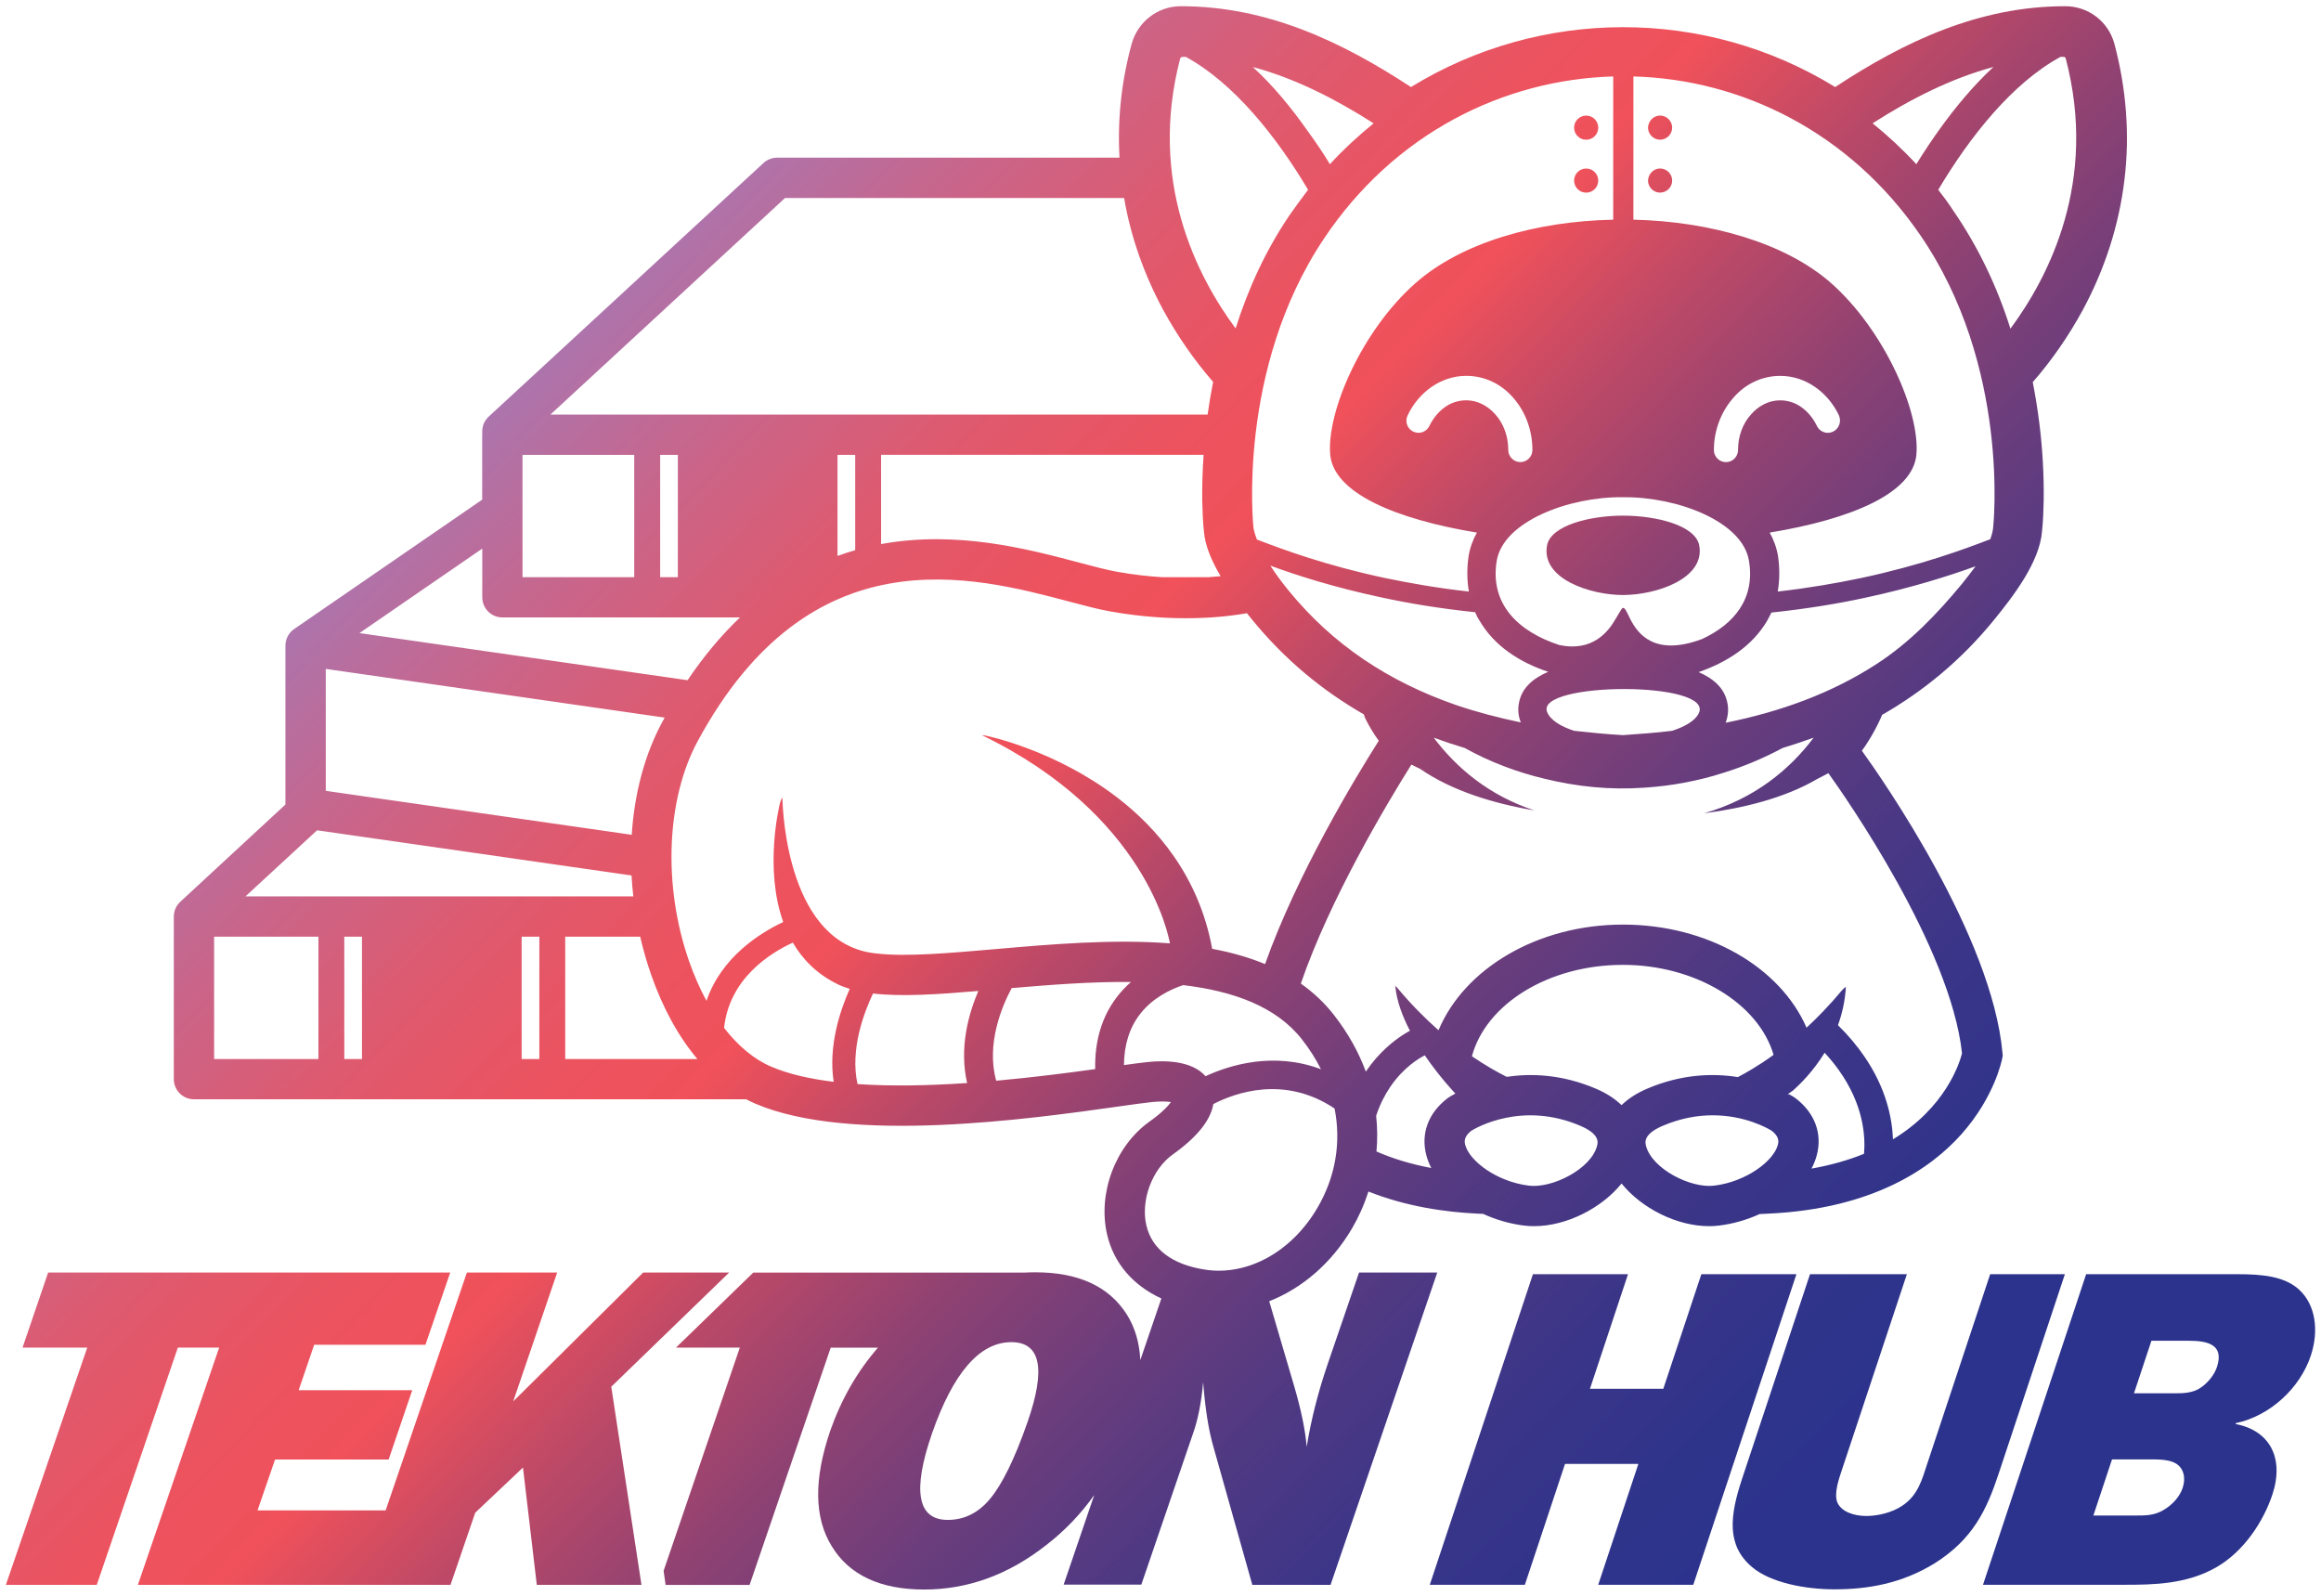 <?xml version="1.0" encoding="utf-8"?>
<!-- Generator: Adobe Illustrator 25.1.0, SVG Export Plug-In . SVG Version: 6.00 Build 0)  -->
<svg version="1.1" xmlns="http://www.w3.org/2000/svg" xmlns:xlink="http://www.w3.org/1999/xlink" x="0px" y="0px"
	 viewBox="0 0 800 550" style="enable-background:new 0 0 800 550;" xml:space="preserve">
<style type="text/css">
	.st0{display:none;}
	.st1{display:inline;}
	.st2{fill:#414042;}
	.st3{fill:#A591C1;}
	.st4{display:inline;opacity:0.15;}
	.st5{fill:none;}
	.st6{fill:#FFFFFF;}
	.st7{display:inline;opacity:0.5;fill:none;}
	.st8{display:inline;opacity:0.5;}
	.st9{fill:#EFE929;}
	.st10{opacity:0.5;}
	.st11{fill:url(#SVGID_1_);}
	.st12{fill:url(#SVGID_2_);}
	.st13{fill:url(#SVGID_3_);}
	.st14{fill:url(#SVGID_4_);}
	.st15{fill:url(#SVGID_5_);}
	.st16{fill:url(#SVGID_6_);}
	.st17{fill:url(#SVGID_7_);}
	.st18{fill:url(#SVGID_8_);}
	.st19{fill:url(#SVGID_9_);}
	.st20{fill:url(#SVGID_10_);}
	.st21{fill:#020202;}
</style>
<g id="Chains" class="st0">
</g>
<g id="MergedChains" class="st0">
</g>
<g id="Layer_1">
</g>
<g id="Layer_4">
	<g>
		<linearGradient id="SVGID_1_" gradientUnits="userSpaceOnUse" x1="-33.988" y1="337.997" x2="483.406" y2="835.298">
			<stop  offset="0" style="stop-color:#A677B4"/>
			<stop  offset="0.013" style="stop-color:#AB75AE"/>
			<stop  offset="0.1" style="stop-color:#C9658A"/>
			<stop  offset="0.181" style="stop-color:#DE5A6F"/>
			<stop  offset="0.254" style="stop-color:#EB5360"/>
			<stop  offset="0.311" style="stop-color:#F0515A"/>
			<stop  offset="0.388" style="stop-color:#BC4967"/>
			<stop  offset="0.465" style="stop-color:#904272"/>
			<stop  offset="0.543" style="stop-color:#6B3D7C"/>
			<stop  offset="0.62" style="stop-color:#4F3983"/>
			<stop  offset="0.698" style="stop-color:#3B3588"/>
			<stop  offset="0.775" style="stop-color:#2F348B"/>
			<stop  offset="0.852" style="stop-color:#2B338C"/>
		</linearGradient>
		<polygon class="st11" points="251.33,438.59 221.69,438.59 176.89,483.01 192.05,438.59 160.93,438.59 132.92,520.58 
			88.76,520.58 94.81,503.03 133.96,503.03 142.09,479.14 102.94,479.14 108.29,463.48 146.65,463.48 155.18,438.59 92.43,438.59 
			84.4,438.59 16.59,438.59 7.77,464.47 30.07,464.47 2.02,546.25 33.35,546.25 61.3,464.47 75.54,464.47 47.52,546.25 
			124.15,546.25 128.61,546.25 155.28,546.25 163.8,521.37 180.26,505.81 185.02,546.25 221.1,546.25 210.69,477.95 		"/>
		<linearGradient id="SVGID_2_" gradientUnits="userSpaceOnUse" x1="241.914" y1="50.947" x2="759.308" y2="548.248">
			<stop  offset="0" style="stop-color:#A677B4"/>
			<stop  offset="0.013" style="stop-color:#AB75AE"/>
			<stop  offset="0.1" style="stop-color:#C9658A"/>
			<stop  offset="0.181" style="stop-color:#DE5A6F"/>
			<stop  offset="0.254" style="stop-color:#EB5360"/>
			<stop  offset="0.311" style="stop-color:#F0515A"/>
			<stop  offset="0.388" style="stop-color:#BC4967"/>
			<stop  offset="0.465" style="stop-color:#904272"/>
			<stop  offset="0.543" style="stop-color:#6B3D7C"/>
			<stop  offset="0.62" style="stop-color:#4F3983"/>
			<stop  offset="0.698" style="stop-color:#3B3588"/>
			<stop  offset="0.775" style="stop-color:#2F348B"/>
			<stop  offset="0.852" style="stop-color:#2B338C"/>
		</linearGradient>
		<path class="st12" d="M468.43,438.59l-10.9,31.82c-3.27,9.62-5.65,19.03-7.14,28.25c-0.5-5.95-1.98-12.89-4.26-20.72l-8.66-29.46
			c11.38-4.46,21.58-13.2,28.6-25.19c2.21-3.78,4.13-8.03,5.59-12.62c13.04,5.19,26.59,7.12,37.75,7.63l1.8,0.08
			c4.38,2.01,9.19,3.43,14.14,4.03c1.12,0.14,2.27,0.2,3.42,0.2c11.15,0,23.27-6.19,30.15-14.7c6.88,8.51,19,14.7,30.15,14.7
			c1.15,0,2.3-0.07,3.42-0.2c4.91-0.6,9.68-1.99,14.03-3.98l2.9-0.13c36.43-1.67,56.35-15.82,66.65-27.39
			c11.47-12.89,13.95-25.61,14.05-26.15l0.18-0.94l-0.09-0.96c-3.65-40.23-41.36-94.26-48.46-104.12c0.75-1,1.46-2.04,2.12-3.13
			c1.59-2.48,2.97-5.06,4.16-7.63c0.2-0.5,0.5-1.09,0.69-1.59c14.18-8.13,27.26-18.83,38.56-32.71
			c6.54-8.03,15.66-19.83,16.55-30.43c0.4-3.57,0.5-7.24,0.59-10.9c0.1-8.82-0.4-17.65-1.49-26.37c-0.59-4.86-1.39-9.62-2.28-14.27
			c6.64-7.63,12.39-15.96,17.25-24.88c7.53-13.98,12.49-29.14,14.37-45.01c1.88-15.56,0.59-31.42-3.47-46.69
			c-2.08-7.73-9.02-12.99-16.95-12.99c-29.74,0-55.51,12.19-79.3,27.86c-44.81-27.56-101.51-27.46-146.22,0
			c-23.89-15.66-49.57-27.86-79.3-27.86c-7.93,0-14.77,5.25-16.95,12.89c-3.51,12.79-4.97,26.07-4.21,39.31h-118
			c-1.74,0-3.42,0.66-4.71,1.84l-94.72,87.42c-1.63,1.5-2.37,3.6-2.21,5.65c-0.01,0.18-0.03,0.36-0.03,0.55v22.41l-64.81,44.59
			c0,0-0.01,0-0.01,0.01c-0.05,0.04-0.1,0.08-0.15,0.11c-0.15,0.11-0.3,0.22-0.43,0.34c-0.01,0.01-0.01,0.01-0.02,0.01
			c-0.04,0.04-0.08,0.08-0.12,0.11c-0.14,0.12-0.27,0.25-0.39,0.38c-0.04,0.05-0.09,0.1-0.13,0.15c-0.12,0.13-0.23,0.27-0.34,0.4
			c-0.04,0.06-0.08,0.12-0.12,0.18c-0.1,0.14-0.19,0.27-0.28,0.41c-0.04,0.07-0.08,0.14-0.12,0.21c-0.08,0.14-0.15,0.27-0.21,0.41
			c-0.04,0.08-0.07,0.16-0.11,0.24c-0.06,0.13-0.11,0.27-0.16,0.4c-0.03,0.09-0.06,0.18-0.09,0.27c-0.04,0.13-0.08,0.27-0.11,0.4
			c-0.02,0.1-0.05,0.19-0.07,0.29c-0.03,0.14-0.05,0.28-0.07,0.43c-0.01,0.09-0.03,0.18-0.04,0.27c-0.02,0.17-0.02,0.35-0.03,0.53
			c0,0.05-0.01,0.1-0.01,0.16v0.06c0,0,0,0.01,0,0.01v54.71L62.15,310.8c-0.03,0.03-0.06,0.06-0.09,0.09
			c-0.09,0.09-0.18,0.18-0.27,0.28c-0.07,0.08-0.14,0.15-0.21,0.23c-0.08,0.09-0.15,0.18-0.22,0.28c-0.07,0.09-0.14,0.17-0.2,0.26
			c-0.06,0.09-0.12,0.19-0.18,0.28c-0.06,0.1-0.12,0.19-0.18,0.29c-0.06,0.1-0.1,0.2-0.16,0.3c-0.05,0.1-0.1,0.2-0.14,0.3
			c-0.05,0.11-0.09,0.22-0.13,0.33c-0.04,0.1-0.07,0.19-0.11,0.29c-0.04,0.12-0.07,0.23-0.1,0.35c-0.03,0.1-0.05,0.2-0.08,0.3
			c-0.03,0.12-0.05,0.23-0.06,0.35c-0.02,0.11-0.04,0.22-0.05,0.33c-0.01,0.11-0.02,0.22-0.03,0.33c-0.01,0.12-0.02,0.25-0.02,0.37
			c0,0.04-0.01,0.09-0.01,0.13v56.05c0,3.83,3.11,6.94,6.94,6.94h190.33c1.03,0.53,2.06,1.04,3.11,1.49
			c32.7,14.04,94.98,5.26,124.91,1.04c5.19-0.73,9.29-1.31,11.91-1.58c3.06-0.31,5.17-0.2,6.5,0.01c-1.07,1.47-3.27,3.79-7.39,6.72
			c-11.82,8.4-17.96,24.82-14.6,39.04c2.33,9.86,8.94,17.46,18.68,21.93l-7.26,21.25c-0.28-5.94-1.81-11.18-4.63-15.7
			c-6.15-9.71-16.65-14.57-31.62-14.57c-1.23,0-2.44,0.04-3.65,0.1h-93.5L233,464.47H255l-26.27,76.93l0.69,4.86h28.95l27.96-81.78
			h16.28c-7.2,8.29-12.66,17.84-16.48,28.75c-5.65,16.65-5.55,29.84,0.59,39.75c6.05,9.91,16.75,14.87,31.82,14.87
			c14.97,0,29.05-5.06,42.13-15.37c6.36-4.92,11.85-10.66,16.49-17.19l-10.54,30.87h26.77l17.84-52.14
			c1.69-4.76,2.87-10.71,3.47-17.65c0.69,8.82,1.78,16.26,3.57,22.4l13.38,47.48h26.96l36.78-107.66H468.43z M354.13,490.24
			c-4.46,12.79-8.82,21.51-12.89,26.37c-4.06,4.86-8.92,7.24-14.57,7.24c-10.41,0-12.29-9.91-5.45-29.74
			c7.34-21.02,16.46-31.52,27.36-31.52C358.69,462.58,360.58,471.8,354.13,490.24z M501.62,376.91c-1.37,0.73-2.19,1.26-2.35,1.37
			l-0.36,0.26c-6.64,5.07-9.29,12.27-7.25,19.76c0.39,1.45,0.96,2.87,1.67,4.26c-7.26-1.36-13.52-3.33-18.89-5.69
			c0.36-3.98,0.34-8.11-0.11-12.33c1.32-3.97,3.04-7.27,4.89-9.98c4.7-6.88,10.18-9.98,11.88-10.82
			c5.24,7.68,10.52,13.14,10.52,13.14l-0.04,0C501.6,376.9,501.61,376.91,501.62,376.91z M550.45,395.02
			c-2.13,7.92-15.43,14.61-23.44,13.63c-11.06-1.34-20.45-8.45-21.96-13.99c-0.38-1.4-0.39-2.97,2.08-4.93
			c1.75-1.08,17.61-10.27,37.6-1.7C551.55,390.95,550.78,393.8,550.45,395.02z M558.91,380.9c-2.27-2.2-5.19-4.11-8.71-5.62
			c-11.69-5.01-22.34-5.41-30.86-4.13c-3.37-1.68-7.46-4-12-7.1c4.83-17.94,26.33-31.5,52.06-31.5c25.01,0,46.76,13.32,51.91,31.02
			c-2.75,1.99-5.27,3.63-7.45,4.94c-1.76,1.05-3.38,1.95-4.86,2.72c-8.6-1.37-19.45-1.07-31.39,4.05
			C564.1,376.79,561.18,378.69,558.91,380.9z M612.77,394.66c-1.51,5.54-10.9,12.65-21.96,13.99c-8.01,0.98-21.31-5.72-23.44-13.63
			c-0.33-1.22-1.09-4.07,5.72-6.99c6.26-2.68,12.1-3.63,17.24-3.63c11.2,0,19.02,4.5,20.37,5.34
			C613.16,391.69,613.15,393.26,612.77,394.66z M642.49,397.67c-5.21,2.12-11.21,3.88-18.1,5.1c0.76-1.46,1.37-2.95,1.78-4.47
			c2.04-7.49-0.6-14.69-7.25-19.76l-0.36-0.26c-0.14-0.1-0.79-0.52-1.89-1.12l-0.63,0.32c0,0,0.18-0.13,0.5-0.39
			c-0.06-0.03-0.12-0.06-0.18-0.09c0.53-0.36,1.06-0.72,1.59-1.1c2.5-2.2,7.03-6.65,10.96-13.06c1.8,1.95,3.38,3.89,4.76,5.8
			C642.36,380.71,643.02,391.7,642.49,397.67z M676.27,363.06c-0.99,3.82-5.9,18.75-23.8,29.62c-0.29-7.55-2.45-17.73-9.84-28.53
			c-2.44-3.56-5.43-7.19-9.12-10.81c1.44-3.98,2.46-8.4,2.73-13.23c-0.5,0.35-0.97,0.76-1.38,1.25c-4.15,4.97-8.26,9.22-12.18,12.85
			c-9.12-20.91-34.12-35.54-63.27-35.54c-29.6,0-54.77,15.29-63.58,36.42c-4.59-4.04-9.35-8.81-14.08-14.47
			c-0.26-0.31-0.54-0.58-0.83-0.83c0.45,5.12,2.45,10.48,5.06,15.47c-2.52,1.35-7.17,4.31-11.74,9.56
			c-1.18,1.35-2.34,2.85-3.47,4.52c-2.41-6.55-6.01-13.16-11.08-19.64c-3.29-4.2-7.11-7.72-11.32-10.7
			c10.04-29.24,29.64-61.99,38.11-75.48c1.82,0.96,2.94,1.43,2.94,1.43c11,7.63,25.38,11.99,39.45,14.37
			c-15.66-5.15-26.86-14.67-34.7-25.08c3.47,1.29,7.04,2.48,10.71,3.57c8.53,4.76,17.94,8.33,27.56,10.61
			c11.4,2.78,22.6,3.87,34.2,3.07c9.32-0.59,18.54-2.28,27.46-5.15c7.63-2.38,14.37-5.35,20.32-8.53c3.57-1.09,7.14-2.28,10.71-3.57
			c-8.33,11.1-20.52,21.11-37.77,26.07c13.58-1.78,27.76-5.25,38.96-11.8l3.89-2.02C635.8,274.29,672.32,326.33,676.27,363.06z
			 M533.63,231.55c-5.15,2.18-9.22,5.55-10.11,10.9c-0.4,2.08-0.2,4.26,0.59,6.34c0,0,0.1,0.1,0.1,0.2
			c-7.63-1.59-15.27-3.57-22.5-6.05c-23.1-8.03-42.33-20.72-57.6-39.45c-2.58-3.17-4.66-6.05-6.25-8.53
			c9.22,3.37,21.81,7.43,38.07,10.9c9.52,2.08,20.32,3.87,32.52,5.15c0.4,0.99,0.89,1.98,1.49,2.87
			C515.1,222.73,523.82,228.28,533.63,231.55z M505.38,137.97c-2.58,0-5.15,0.79-7.24,2.28c-2.28,1.59-4.16,3.87-5.45,6.54
			c-0.99,2.08-3.47,2.97-5.55,1.98c-2.08-0.99-2.97-3.47-1.98-5.55c1.88-4.06,4.86-7.53,8.33-9.91c3.47-2.38,7.53-3.77,11.9-3.77
			c6.44,0,12.19,2.87,16.26,7.63c4.06,4.66,6.54,11,6.54,17.94c0,2.28-1.88,4.16-4.16,4.16s-4.16-1.88-4.16-4.16
			c0-4.86-1.69-9.22-4.46-12.29C512.82,139.86,509.25,137.97,505.38,137.97z M585.48,245.93c-1.29,2.58-4.86,4.56-9.12,5.95
			c-5.55,0.69-11.3,1.09-16.95,1.49c-5.65-0.3-11.3-0.89-16.85-1.49c-4.56-1.49-8.23-3.67-9.32-6.54
			C529.27,234.92,591.33,234.62,585.48,245.93z M676.18,201.32c-8.62,10.41-17.94,20.12-29.24,27.46
			c-15.66,10.21-33.41,16.55-52.14,20.32c0.79-2.18,1.09-4.56,0.59-6.84c-0.99-5.15-4.86-8.43-9.91-10.61
			c9.71-3.37,18.44-8.92,23.59-17.65c0.59-0.99,0.99-1.88,1.49-2.87c12.09-1.29,23-3.07,32.51-5.15
			c16.16-3.47,28.75-7.53,37.87-10.81C679.46,197.15,677.87,199.24,676.18,201.32z M599.06,155.12c0,2.28-1.88,4.16-4.16,4.16
			s-4.16-1.88-4.16-4.16c0-6.94,2.58-13.28,6.64-17.94c4.06-4.76,9.81-7.63,16.26-7.63c4.36,0,8.43,1.39,11.9,3.77
			c3.47,2.38,6.44,5.85,8.33,9.91c0.89,2.08,0,4.56-2.08,5.55c-2.08,0.99-4.56,0.1-5.55-1.98c-1.29-2.68-3.17-4.96-5.45-6.54
			c-2.08-1.49-4.66-2.28-7.24-2.28c-3.87,0-7.43,1.88-10.01,4.86C600.75,145.9,599.06,150.26,599.06,155.12z M710.19,19.61
			c0.5,0,0.89,0,1.39,0c0.1,0.1,0.3,0.3,0.4,0.4c11.2,42.43-5.75,75.34-19.03,93.28c-4.56-14.47-11.1-28.25-19.73-40.74
			c-1.59-2.48-3.37-4.86-5.15-7.14C678.96,47.07,693.63,28.63,710.19,19.61z M687.09,23.08c-6.94,6.44-13.18,13.98-18.44,21.31
			c-2.87,3.97-5.55,8.03-8.13,12.19c-4.76-5.15-9.81-9.81-15.07-14.08C658.44,34.18,672.42,27.04,687.09,23.08z M562.98,26.35
			c37.27,0.99,74.35,19.13,98.64,54.32c31.52,45.5,25.38,101.11,25.38,101.11c-0.1,1.29-0.5,2.68-0.99,4.06
			c-9.02,3.47-23.69,8.92-44.51,13.38c-8.53,1.78-18.14,3.47-28.75,4.66c0.69-3.97,0.69-8.13,0.1-12.19
			c-0.5-2.97-1.49-5.65-2.87-8.13c28.25-4.66,49.37-13.58,50.56-26.86c1.29-14.77-11-42.82-29.34-59.08
			c-15.86-13.98-41.83-21.31-68.2-21.91V26.35z M559.41,171.38h0.1c18.54-0.2,41.14,8.33,43.32,21.91
			c2.18,12.99-5.06,21.81-16.16,26.96c-16.46,6.15-22.21-1.88-24.78-6.94c-1.19-2.48-1.78-3.77-2.38-3.77c-0.1,0-0.1,0-0.2,0
			c-0.4,0.2-0.99,1.39-2.38,3.67c-2.58,4.56-8.03,11.5-19.43,9.12c-13.98-4.56-24.09-13.98-21.61-29.05
			c2.28-13.58,24.88-22.11,43.42-21.91H559.41z M556.04,26.35v49.37c-26.37,0.5-52.34,7.83-68.2,21.91
			c-18.44,16.26-30.63,44.31-29.34,59.08c1.19,13.18,22.4,22.21,50.56,26.86c-1.39,2.48-2.38,5.15-2.87,8.13
			c-0.59,4.06-0.59,8.23,0.1,12.19c-10.71-1.19-20.22-2.87-28.85-4.66c-20.52-4.36-35.19-9.81-44.21-13.28
			c-1.09-2.78-1.19-4.16-1.19-4.16s-5.95-54.32,24.29-99.53C480.5,46.08,518.07,27.44,556.04,26.35z M473.46,42.51
			c-5.25,4.26-10.31,8.92-15.07,14.08c-2.48-4.16-5.25-8.13-8.13-12.09c-5.25-7.43-11.4-14.97-18.44-21.41
			C446.5,27.04,460.38,34.18,473.46,42.51z M406.85,19.91c0.2,0,0.4-0.2,0.5-0.3c0.5,0,0.89,0,1.39,0
			c16.55,9.02,31.23,27.46,42.13,45.8c-2.18,2.87-4.36,5.85-6.44,8.82c-8.13,11.99-14.18,25.18-18.54,38.96
			C412.59,95.25,395.64,62.34,406.85,19.91z M414.38,172.47c0.1,3.47,0.2,7.14,0.59,10.71c0.38,4.94,2.72,10.3,5.76,15.41
			c-1.28,0.13-2.7,0.25-4.22,0.35h-15.9c-4.77-0.29-9.99-0.87-15.57-1.87c-3.5-0.63-7.93-1.8-13.05-3.16
			c-17.72-4.7-42-11.13-68.07-6.43c-0.08,0.01-0.15,0.03-0.23,0.04v-30.76h111.17C414.5,162,414.32,167.23,414.38,172.47z
			 M270.59,68.24h116.86c2.3,13.45,6.95,26.46,13.44,38.51c4.86,8.92,10.61,17.25,17.25,24.88c-0.75,3.73-1.38,7.51-1.9,11.26
			H189.72L270.59,68.24z M294.77,156.77v32.85c-2.06,0.59-4.1,1.26-6.1,1.99v-34.83H294.77z M233.64,156.77v42.17h-6.1v-42.17
			H233.64z M180.1,156.77h38.51v42.17H180.1V156.77z M166.23,189.08v16.79c0,3.83,3.11,6.94,6.94,6.94h81.88
			c-6.47,6.16-12.49,13.38-18.07,21.63L123.91,218.2L166.23,189.08z M112.29,230.55l116.82,16.78c-0.27,0.49-0.55,0.98-0.82,1.47
			c-6.1,11.27-9.63,24.71-10.55,38.92l-105.45-15.15V230.55z M109.29,286.17l108.39,15.57c0.13,2.4,0.33,4.8,0.61,7.21H84.61
			L109.29,286.17z M109.74,365.01H73.8v-42.17h35.95V365.01z M124.77,365.01h-6.1v-42.17h6.1V365.01z M185.9,365.01h-6.1v-42.17h6.1
			V365.01z M194.82,365.01v-42.17h25.84c1,4.35,2.23,8.67,3.71,12.93c4.05,11.64,9.5,21.51,16.01,29.25H194.82z M237.48,331.2
			c-9.03-25.97-7.84-55.72,3.02-75.79c38.82-71.72,94.6-56.93,127.93-48.1c5.42,1.44,10.1,2.68,14.16,3.41
			c11.54,2.07,21.71,2.53,29.85,2.31c7.86-0.21,13.84-1.05,17.34-1.68c0.6,0.75,1.19,1.48,1.75,2.16
			c11.4,13.98,24.39,24.58,38.56,32.71c0.1,0.5,0.4,1.09,0.59,1.59c1.33,2.66,2.85,5.18,4.55,7.5c-8.3,13.1-28.17,45.98-39.19,76.97
			c-5.68-2.36-11.8-4.06-18.22-5.26c-4.61-25.14-19.21-41.83-32.94-52.31c-21.1-16.11-44.13-20.96-45.1-21.16
			c-0.43-0.09-0.86-0.13-1.29-0.14c56.4,27.33,64.32,69.22,64.73,71.65c0.01,0.03,0.01,0.06,0.02,0.08c0,0,0,0-0.01,0
			c0,0.02,0,0.03,0,0.03l-0.05-0.03c-19.69-1.53-40.92,0.31-59.99,1.97c-15.92,1.39-31.16,2.71-40.99,1.52c-0.03,0-0.05,0-0.08,0
			c-30.43-2.95-32.33-48.18-32.45-53.82c-0.37,0.6-0.66,1.27-0.84,1.99c-0.32,1.31-5.43,22.66,1.13,40.98
			c-8.19,3.87-21.35,12.18-26.45,27.17C241.25,340.77,239.21,336.18,237.48,331.2z M287.35,372.86c-8.18-1-15.58-2.67-21.57-5.24
			c-5.86-2.51-11.37-7.11-16.21-13.35c1.83-16.92,15.62-25.67,23.7-29.38c3.37,5.78,8.33,10.87,15.51,14.36
			c1.27,0.62,2.65,1.13,4.11,1.57C289.63,348.1,285.43,360.46,287.35,372.86z M333.34,373.28c-12.69,0.86-25.8,1.18-37.77,0.36
			c-2.66-11.93,2.31-24.87,5.34-31.22c9.65,1.13,21.97,0.34,36.3-0.87C333.77,349.58,330.58,361.21,333.34,373.28z M385.1,343.45
			c-5.27,6.8-7.81,15.2-7.61,25.03c-9.22,1.28-21.2,2.84-34.12,4c-3.51-12.65,1.94-25.59,5.33-31.92
			c13.28-1.14,27.49-2.25,41.12-2.11C388.16,339.91,386.57,341.56,385.1,343.45z M395.7,366.03c-2.09,0.21-4.88,0.59-8.3,1.06
			c0.06-6.96,1.9-12.83,5.49-17.5c4.33-5.63,10.47-8.57,14.92-10.06c17.14,2.04,32.02,7.3,40.96,18.72
			c2.59,3.31,4.77,6.75,6.54,10.27c-16.27-6.12-31.36-1.49-39.79,2.4C410.74,365.49,401.41,365.44,395.7,366.03z M395.14,422.4
			c-2.05-8.66,1.96-19.44,9.13-24.53c9.59-6.82,13.17-12.69,13.94-17.34c7.47-3.87,24.47-10.05,41.79,1.53
			c2.3,11.61,0.38,23.49-5.91,34.23c-8.9,15.2-24.12,23.57-38.76,21.3C404.06,435.85,397.08,430.6,395.14,422.4z"/>
		<linearGradient id="SVGID_3_" gradientUnits="userSpaceOnUse" x1="172.044" y1="123.639" x2="689.438" y2="620.941">
			<stop  offset="0" style="stop-color:#A677B4"/>
			<stop  offset="0.013" style="stop-color:#AB75AE"/>
			<stop  offset="0.1" style="stop-color:#C9658A"/>
			<stop  offset="0.181" style="stop-color:#DE5A6F"/>
			<stop  offset="0.254" style="stop-color:#EB5360"/>
			<stop  offset="0.311" style="stop-color:#F0515A"/>
			<stop  offset="0.388" style="stop-color:#BC4967"/>
			<stop  offset="0.465" style="stop-color:#904272"/>
			<stop  offset="0.543" style="stop-color:#6B3D7C"/>
			<stop  offset="0.62" style="stop-color:#4F3983"/>
			<stop  offset="0.698" style="stop-color:#3B3588"/>
			<stop  offset="0.775" style="stop-color:#2F348B"/>
			<stop  offset="0.852" style="stop-color:#2B338C"/>
		</linearGradient>
		<polygon class="st13" points="586.42,439.17 573.31,478.65 548.03,478.65 561.14,439.17 528.37,439.17 492.82,546.21 
			525.59,546.21 539.43,504.55 564.71,504.55 550.87,546.21 583.64,546.21 619.19,439.17 		"/>
		<linearGradient id="SVGID_4_" gradientUnits="userSpaceOnUse" x1="222.436" y1="71.212" x2="739.831" y2="568.513">
			<stop  offset="0" style="stop-color:#A677B4"/>
			<stop  offset="0.013" style="stop-color:#AB75AE"/>
			<stop  offset="0.1" style="stop-color:#C9658A"/>
			<stop  offset="0.181" style="stop-color:#DE5A6F"/>
			<stop  offset="0.254" style="stop-color:#EB5360"/>
			<stop  offset="0.311" style="stop-color:#F0515A"/>
			<stop  offset="0.388" style="stop-color:#BC4967"/>
			<stop  offset="0.465" style="stop-color:#904272"/>
			<stop  offset="0.543" style="stop-color:#6B3D7C"/>
			<stop  offset="0.62" style="stop-color:#4F3983"/>
			<stop  offset="0.698" style="stop-color:#3B3588"/>
			<stop  offset="0.775" style="stop-color:#2F348B"/>
			<stop  offset="0.852" style="stop-color:#2B338C"/>
		</linearGradient>
		<path class="st14" d="M711.72,439.17h-25.75l-21.76,65.54c-1.66,4.99-3.06,10.61-8.46,14.2c-3.64,2.5-8.68,3.59-12.43,3.59
			c-4.21,0-8.74-1.4-10.1-4.84c-1.1-3.28,0.67-8.11,1.86-11.7l22.18-66.79h-33.39l-23.42,70.53c-4.25,12.8-5.43,22.94,3.47,30.43
			c6.46,5.46,18.53,7.65,28.36,7.65c11.23,0,23.09-1.87,34.68-9.05c13.04-8.27,17.77-18.26,21.91-30.74L711.72,439.17z"/>
		<linearGradient id="SVGID_5_" gradientUnits="userSpaceOnUse" x1="258.098" y1="34.108" x2="775.493" y2="531.41">
			<stop  offset="0" style="stop-color:#A677B4"/>
			<stop  offset="0.013" style="stop-color:#AB75AE"/>
			<stop  offset="0.1" style="stop-color:#C9658A"/>
			<stop  offset="0.181" style="stop-color:#DE5A6F"/>
			<stop  offset="0.254" style="stop-color:#EB5360"/>
			<stop  offset="0.311" style="stop-color:#F0515A"/>
			<stop  offset="0.388" style="stop-color:#BC4967"/>
			<stop  offset="0.465" style="stop-color:#904272"/>
			<stop  offset="0.543" style="stop-color:#6B3D7C"/>
			<stop  offset="0.62" style="stop-color:#4F3983"/>
			<stop  offset="0.698" style="stop-color:#3B3588"/>
			<stop  offset="0.775" style="stop-color:#2F348B"/>
			<stop  offset="0.852" style="stop-color:#2B338C"/>
		</linearGradient>
		<path class="st15" d="M792.6,444.63c-5.1-4.84-13.17-5.46-21.28-5.46h-52.27L683.5,546.21h49c9.67,0,21.27-0.16,31.51-6.09
			c9.46-5.46,16.16-15.76,19.22-24.97c4.25-12.8-1.07-22.16-12.67-24.34l0.1-0.31c11.75-2.5,22.09-12.01,25.82-23.25
			C799.38,458.52,798.07,449.78,792.6,444.63z M752.32,512.82c-0.98,2.97-3.48,5.77-6.39,7.49c-3.38,2.18-6.92,2.03-10.19,2.03
			h-14.2l6.43-19.35h12.95c2.96,0,6.71,0,9.05,1.4C752.57,505.95,753.51,509.23,752.32,512.82z M764.13,471.16
			c-0.83,2.5-2.8,5.15-5.45,7.02c-3.07,2.18-6.76,2.03-9.88,2.03h-13.26l6.01-18.1h12.8C760.58,462.11,766.77,463.2,764.13,471.16z"
			/>
		<linearGradient id="SVGID_6_" gradientUnits="userSpaceOnUse" x1="324.768" y1="-35.255" x2="842.162" y2="462.047">
			<stop  offset="0" style="stop-color:#A677B4"/>
			<stop  offset="0.013" style="stop-color:#AB75AE"/>
			<stop  offset="0.1" style="stop-color:#C9658A"/>
			<stop  offset="0.181" style="stop-color:#DE5A6F"/>
			<stop  offset="0.254" style="stop-color:#EB5360"/>
			<stop  offset="0.311" style="stop-color:#F0515A"/>
			<stop  offset="0.388" style="stop-color:#BC4967"/>
			<stop  offset="0.465" style="stop-color:#904272"/>
			<stop  offset="0.543" style="stop-color:#6B3D7C"/>
			<stop  offset="0.62" style="stop-color:#4F3983"/>
			<stop  offset="0.698" style="stop-color:#3B3588"/>
			<stop  offset="0.775" style="stop-color:#2F348B"/>
			<stop  offset="0.852" style="stop-color:#2B338C"/>
		</linearGradient>
		<path class="st16" d="M559.41,205.08h0.1h0.2c11.2-0.1,28.15-5.65,25.97-17.15c-1.39-6.94-14.97-10.21-26.27-10.21
			c-11.2,0-24.78,3.27-26.17,10.21C531.06,199.53,548.21,205.08,559.41,205.08z"/>
		<linearGradient id="SVGID_7_" gradientUnits="userSpaceOnUse" x1="403.99" y1="-117.677" x2="921.384" y2="379.624">
			<stop  offset="0" style="stop-color:#A677B4"/>
			<stop  offset="0.013" style="stop-color:#AB75AE"/>
			<stop  offset="0.1" style="stop-color:#C9658A"/>
			<stop  offset="0.181" style="stop-color:#DE5A6F"/>
			<stop  offset="0.254" style="stop-color:#EB5360"/>
			<stop  offset="0.311" style="stop-color:#F0515A"/>
			<stop  offset="0.388" style="stop-color:#BC4967"/>
			<stop  offset="0.465" style="stop-color:#904272"/>
			<stop  offset="0.543" style="stop-color:#6B3D7C"/>
			<stop  offset="0.62" style="stop-color:#4F3983"/>
			<stop  offset="0.698" style="stop-color:#3B3588"/>
			<stop  offset="0.775" style="stop-color:#2F348B"/>
			<stop  offset="0.852" style="stop-color:#2B338C"/>
		</linearGradient>
		<path class="st17" d="M572.2,39.83c-2.28,0-4.06,1.88-4.16,4.16c0,2.28,1.88,4.16,4.16,4.16s4.16-1.88,4.16-4.16
			C576.36,41.72,574.48,39.83,572.2,39.83z"/>
		<linearGradient id="SVGID_8_" gradientUnits="userSpaceOnUse" x1="382.643" y1="-95.468" x2="900.037" y2="401.833">
			<stop  offset="0" style="stop-color:#A677B4"/>
			<stop  offset="0.013" style="stop-color:#AB75AE"/>
			<stop  offset="0.1" style="stop-color:#C9658A"/>
			<stop  offset="0.181" style="stop-color:#DE5A6F"/>
			<stop  offset="0.254" style="stop-color:#EB5360"/>
			<stop  offset="0.311" style="stop-color:#F0515A"/>
			<stop  offset="0.388" style="stop-color:#BC4967"/>
			<stop  offset="0.465" style="stop-color:#904272"/>
			<stop  offset="0.543" style="stop-color:#6B3D7C"/>
			<stop  offset="0.62" style="stop-color:#4F3983"/>
			<stop  offset="0.698" style="stop-color:#3B3588"/>
			<stop  offset="0.775" style="stop-color:#2F348B"/>
			<stop  offset="0.852" style="stop-color:#2B338C"/>
		</linearGradient>
		<circle class="st18" cx="546.72" cy="62.24" r="4.16"/>
		<linearGradient id="SVGID_9_" gradientUnits="userSpaceOnUse" x1="391.756" y1="-104.949" x2="909.15" y2="392.352">
			<stop  offset="0" style="stop-color:#A677B4"/>
			<stop  offset="0.013" style="stop-color:#AB75AE"/>
			<stop  offset="0.1" style="stop-color:#C9658A"/>
			<stop  offset="0.181" style="stop-color:#DE5A6F"/>
			<stop  offset="0.254" style="stop-color:#EB5360"/>
			<stop  offset="0.311" style="stop-color:#F0515A"/>
			<stop  offset="0.388" style="stop-color:#BC4967"/>
			<stop  offset="0.465" style="stop-color:#904272"/>
			<stop  offset="0.543" style="stop-color:#6B3D7C"/>
			<stop  offset="0.62" style="stop-color:#4F3983"/>
			<stop  offset="0.698" style="stop-color:#3B3588"/>
			<stop  offset="0.775" style="stop-color:#2F348B"/>
			<stop  offset="0.852" style="stop-color:#2B338C"/>
		</linearGradient>
		<circle class="st19" cx="546.72" cy="44" r="4.16"/>
		<linearGradient id="SVGID_10_" gradientUnits="userSpaceOnUse" x1="394.877" y1="-108.196" x2="912.271" y2="389.105">
			<stop  offset="0" style="stop-color:#A677B4"/>
			<stop  offset="0.013" style="stop-color:#AB75AE"/>
			<stop  offset="0.1" style="stop-color:#C9658A"/>
			<stop  offset="0.181" style="stop-color:#DE5A6F"/>
			<stop  offset="0.254" style="stop-color:#EB5360"/>
			<stop  offset="0.311" style="stop-color:#F0515A"/>
			<stop  offset="0.388" style="stop-color:#BC4967"/>
			<stop  offset="0.465" style="stop-color:#904272"/>
			<stop  offset="0.543" style="stop-color:#6B3D7C"/>
			<stop  offset="0.62" style="stop-color:#4F3983"/>
			<stop  offset="0.698" style="stop-color:#3B3588"/>
			<stop  offset="0.775" style="stop-color:#2F348B"/>
			<stop  offset="0.852" style="stop-color:#2B338C"/>
		</linearGradient>
		<path class="st20" d="M572.2,58.07c-2.28,0-4.06,1.88-4.16,4.16c0,2.28,1.88,4.16,4.16,4.16s4.16-1.88,4.16-4.16
			S574.48,58.07,572.2,58.07z"/>
	</g>
</g>
</svg>
